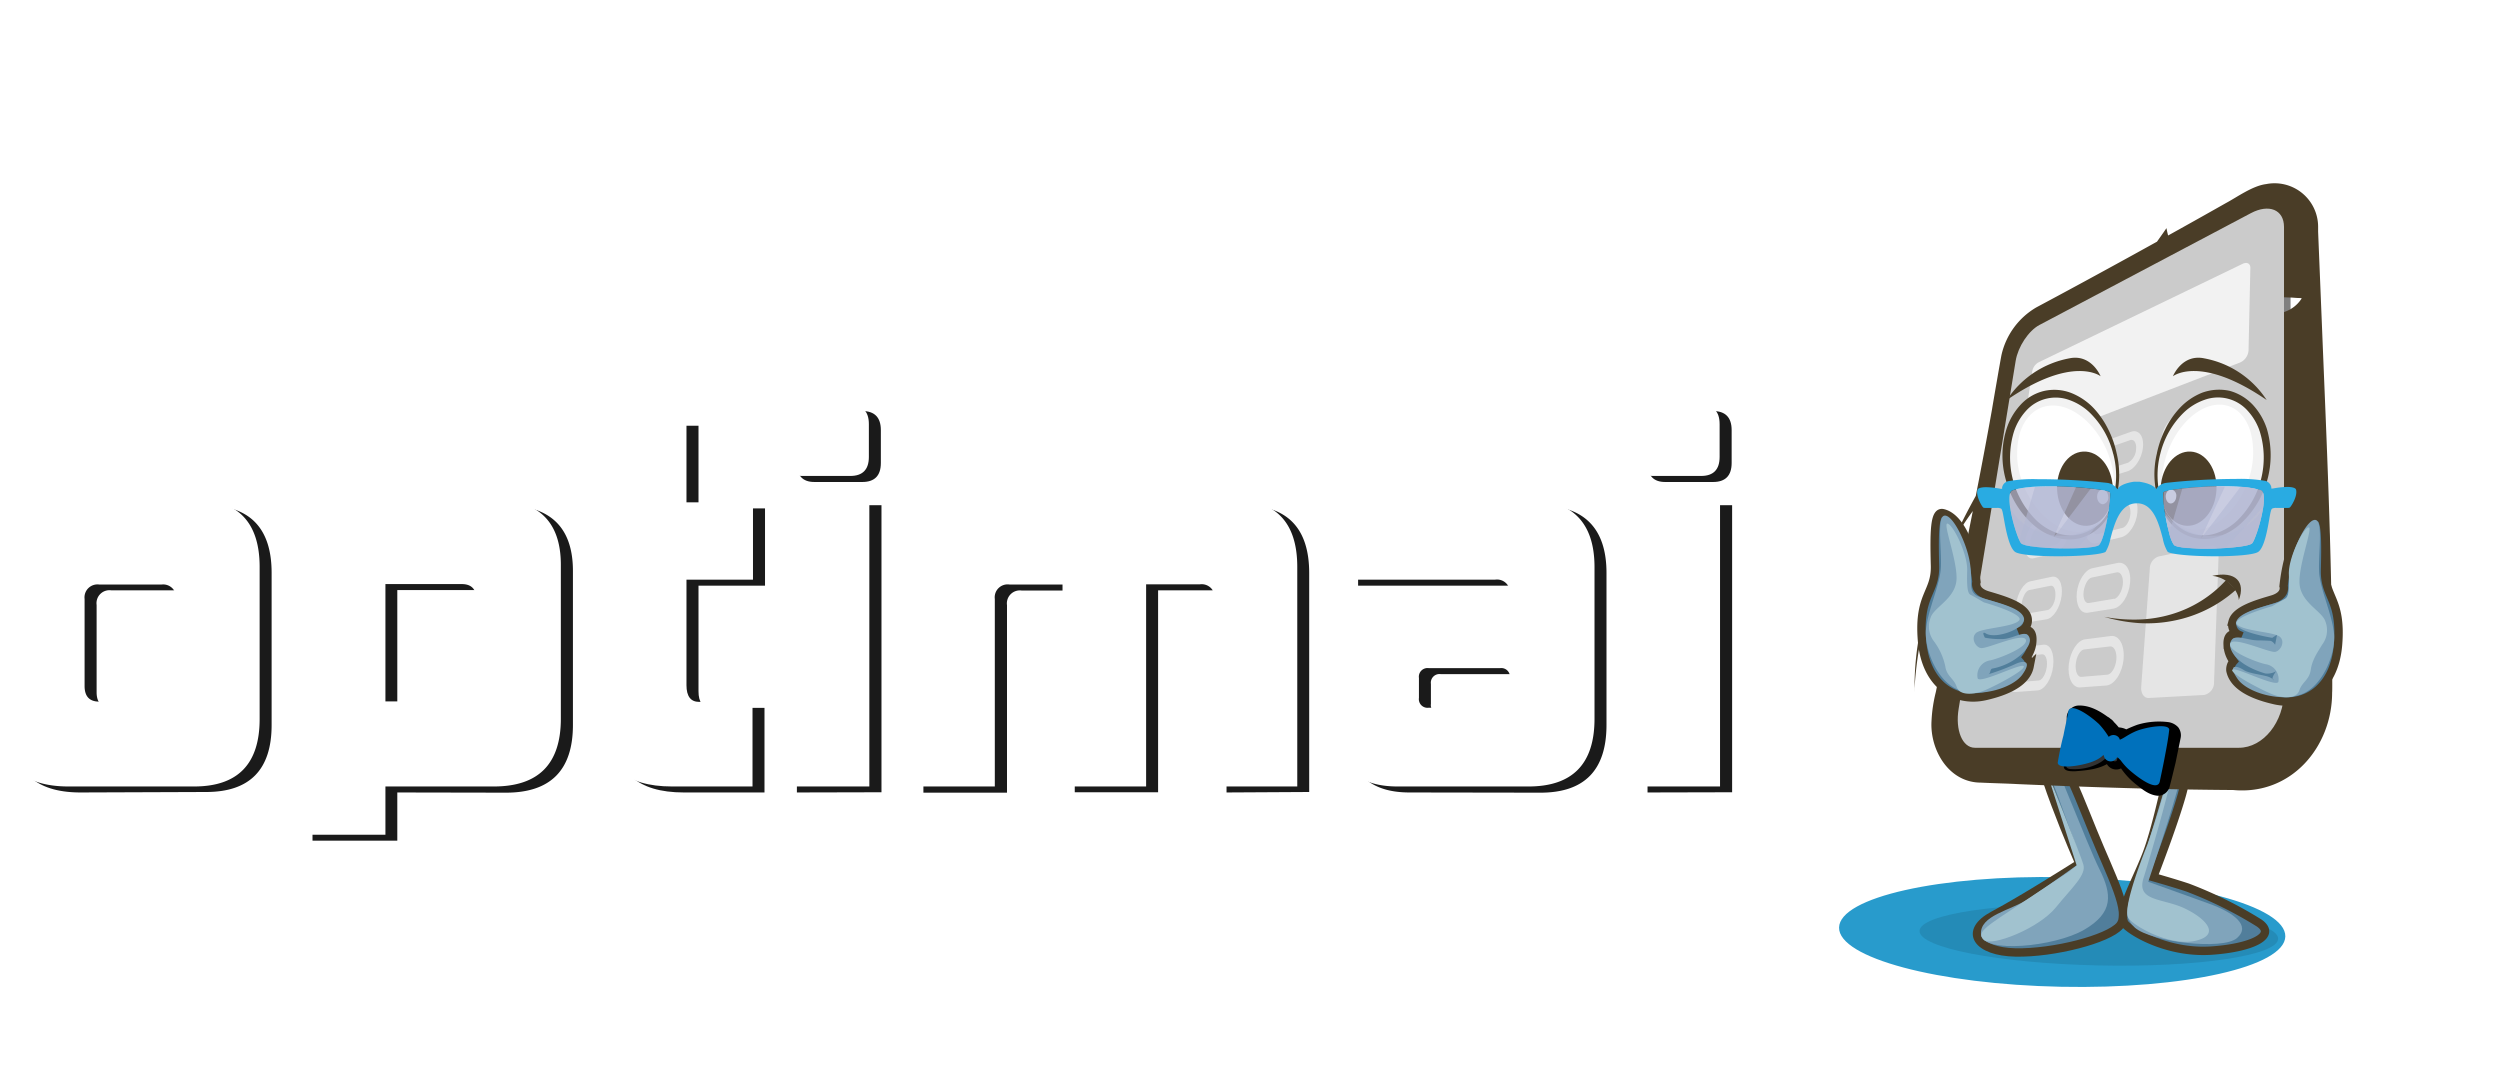<svg xmlns="http://www.w3.org/2000/svg" viewBox="0 0 479.99 204.83"><defs><style>.cls-1{isolation:isolate;}.cls-2{fill:#289bcc;}.cls-17,.cls-2,.cls-3{mix-blend-mode:multiply;}.cls-3{fill:#248bb7;}.cls-4{fill:#517e9b;stroke:#4a3d27;stroke-miterlimit:10;stroke-width:1.61px;}.cls-4,.cls-5,.cls-6{fill-rule:evenodd;}.cls-5{fill:#80a4bb;}.cls-6{fill:#a1c2cf;}.cls-7{fill:gray;}.cls-8{fill:#4a3d27;}.cls-9{fill:#cbcbcb;}.cls-10{fill:#f2f2f2;}.cls-11{fill:#e5e5e5;}.cls-12{fill:#fff;}.cls-13{opacity:0.7;}.cls-14{fill:#b2b7d4;}.cls-15{mix-blend-mode:screen;opacity:0.6;}.cls-16{fill:#29abe2;}.cls-17{opacity:0.5;}.cls-18{fill:#333;}.cls-19{fill:#0071bc;}.cls-20{fill:#1a1a1a;}</style></defs><g class="cls-1"><g id="Слой_2" data-name="Слой 2"><g id="Layer_1" data-name="Layer 1"><ellipse class="cls-2" cx="396.63" cy="179.36" rx="10.52" ry="42.84" transform="matrix(0.02, -1, 1, 0.02, 208.64, 571.98)"/><ellipse class="cls-3" cx="402.99" cy="179.5" rx="5.87" ry="34.43" transform="translate(214.72 578.47) rotate(-88.75)"/><path class="cls-4" d="M401.82,159.59c-3.49-8.62-8.07-20.35-10.27-18.33s7.7,24.56,7.7,24.56-10.63,6.78-16.5,9.9-3.12,7,4.22,7.15,17.78-2.57,20-5.13S405.3,168.2,401.82,159.59Z"/><path class="cls-5" d="M403.1,166.92c-2.38-4.77-9.17-22.73-10.63-24.56s-.19,3.66,1.28,7,5.87,16.13,5.87,16.13-7,5-10.27,7.15-9.35,3.12-9,6.79,14.11,2.38,19.8-.92S405.48,171.69,403.1,166.92Z"/><path class="cls-6" d="M400,166c-.55-2-6.78-17.23-7.51-19.43s-.92-2.75-.92-2.75l7.15,22.37-1.65,1.28-12.47,8.25c-3.48,2.38-5.13,3.48-3.66,4.77s10.45-2.2,13.75-6.24S400.56,168,400,166Z"/><path class="cls-4" d="M433.71,177.19A78.6,78.6,0,0,0,420,170.4c-2.75-.91-6.6-2-6.6-2s3.85-9.9,5.5-15.77,1.28-11.18-2-7.33c0,0-2.57,13-4.77,18.7s-5.86,11.73-4,13.56,8.62,5.5,16.5,4.95S437.2,179.57,433.71,177.19Z"/><path class="cls-5" d="M424.18,173.52l-11.73-4.22s5.13-15.21,5.87-18.88,1.65-8.61-.74-5.68c0,0-4.76,15.95-6.41,21.45s-4.4,9.16-1.29,11.91,16.87,4.4,19.62,2S428.77,175.17,424.18,173.52Z"/><path class="cls-6" d="M419.45,174.41c-4.22-2-9.35-1.29-7.89-5.87s7.52-25.48,5.5-22.73a150,150,0,0,1-4.76,16.31c-2.39,6-4.59,12.65-3.67,14.12s7.88,5.5,12.83,4.4S423.66,176.42,419.45,174.41Z"/><path class="cls-7" d="M392.83,62.54c-2.1,1.11-4.12,4.17-4.57,6.9l-10.95,66.82c-.67,4.07.7,7.46,3.13,7.46h50.68c4.68,0,8.66-4.94,8.66-10.84V43.73c0-3.35-2.91-4.48-6.37-2.65Z"/><path class="cls-8" d="M394.71,66.09a5.32,5.32,0,0,0-2,4v.2l0,.59C391.51,95.5,404,118.72,415.58,140l1.38,2.56.09.16s.1-.16.15-.23l.3-.55c5.95-11.27-.34-26.2-9.54-34.26A43.44,43.44,0,0,0,385.65,97.1a39.84,39.84,0,0,0-5.11-.51c-.19,0,0,0,0-.06l.08,0,.14-.1.86-.64c14.29-10.65,29.95-20.08,47.26-23.19.53-.08,1.67-.28,2.23-.36,0,0,.21,0-.15,0-29-.65-56.7,20-62.27,48.74a55.22,55.22,0,0,0-1.1,11.93s0-.18,0-.22l0-.58c1.3-22.42,13.71-42.17,27.15-59.93,6.69-8.83,14.41-18.63,20.72-27.66l.39-.57.1-.15.1.5a23.07,23.07,0,0,0,6.53,11.65c4.19,3.9,10.62,6.06,16.09,3.91a6.2,6.2,0,0,0,3.14-2.41c.26-.28-.14-.2-.33-.23-.68,0-1.36-.11-2-.1-15.58-.69-31.2,1.76-44.76,9ZM391,59c11.25-6,25.4-13.79,36.35-20,2.11-1.12,5.13-3.33,7.72-3.65a8.36,8.36,0,0,1,10,8.13c0,.24,0,.76,0,1l.75,18.44c.86,21.45,1.88,43.06,1.94,64.54,0,.46.06,5.09,0,5.5,0,10.41-7.83,19.78-19,18.72-13.83-.09-27.69-.54-41.49-1.14-1.44-.09-5.52-.2-6.93-.28-6.26,0-9.81-6.36-9.5-11.78a28,28,0,0,1,.83-5.6c3.7-18.08,7.56-36.13,10.79-54.29.12-.78,1.7-9.93,1.82-10.45A14.18,14.18,0,0,1,391,59Z"/><path class="cls-9" d="M391.57,62.39c-2.1,1.11-4.12,4.17-4.57,6.89L376.05,136.1c-.67,4.08.7,7.47,3.13,7.47h50.68c4.68,0,8.66-4.94,8.66-10.85V43.58c0-3.35-2.91-4.49-6.37-2.65Z"/><path class="cls-10" d="M430.56,50.66,391.33,69.6a2.49,2.49,0,0,0-1.15,1.71l-2,13.14c-.11.75.24,1.2.78,1l41.1-15.84a2.75,2.75,0,0,0,1.65-2.3l.35-15.88C432.07,50.59,431.4,50.25,430.56,50.66Z"/><path class="cls-11" d="M424.34,104.79l-9.94,2.06a2.47,2.47,0,0,0-1.64,2.23l-1.66,22.83c-.08,1.2.55,2.15,1.44,2.1l10.64-.58a2.41,2.41,0,0,0,1.91-2.47l.88-24.49C426,105.34,425.28,104.59,424.34,104.79Z"/><path class="cls-11" d="M417.6,87.63,423,85.94c1.74-.54,3.24-2.87,3.33-5.15s-1.26-3.55-2.95-3l-5.32,1.88c-1.57.56-3,2.73-3.11,4.86S416,88.13,417.6,87.63Zm.39-6.24,5.35-1.85c.83-.29,1.49.52,1.44,1.78a3.23,3.23,0,0,1-1.66,2.85l-5.41,1.74c-.79.25-1.38-.58-1.29-1.8A3.23,3.23,0,0,1,418,81.39Z"/><path class="cls-11" d="M416.75,101.14l5.64-1.34c1.8-.43,3.37-2.83,3.46-5.3s-1.29-4-3.05-3.49l-5.51,1.57c-1.63.46-3.06,2.69-3.22,5S415.09,101.53,416.75,101.14Zm.43-6.76,5.54-1.52c.86-.24,1.55.7,1.49,2.07s-.85,2.73-1.73,2.95l-5.61,1.39c-.81.2-1.42-.76-1.33-2.08S416.37,94.6,417.18,94.38Z"/><path class="cls-11" d="M409.12,82.91l-4.54,1.61C403.24,85,402,87,401.76,89s.69,3.36,2.06,2.94l4.63-1.45c1.47-.45,2.83-2.59,3-4.72S410.57,82.39,409.12,82.91Zm-.53,5.92L404,90.31c-.67.22-1.13-.57-1-1.72a3.15,3.15,0,0,1,1.44-2.51L409,84.5c.71-.24,1.23.54,1.12,1.71A3.14,3.14,0,0,1,408.59,88.83Z"/><path class="cls-11" d="M408,95l-4.67,1.34c-1.39.39-2.68,2.44-2.92,4.59s.69,3.7,2.1,3.36l4.76-1.14c1.52-.36,2.93-2.55,3.11-4.84S409.53,94.57,408,95Zm-.57,6.37-4.74,1.19c-.69.17-1.16-.73-1-2s.81-2.4,1.49-2.59l4.7-1.3c.73-.2,1.26.69,1.15,2S408.21,101.19,407.47,101.37Z"/><path class="cls-11" d="M396.88,87.25,393,88.64c-1.17.41-2.32,2.27-2.59,4.15s.45,3.19,1.63,2.82l4-1.24c1.26-.4,2.5-2.36,2.73-4.36S398.12,86.81,396.88,87.25Zm-.7,5.57-4,1.27c-.58.19-.94-.57-.79-1.65a3.1,3.1,0,0,1,1.33-2.33l3.94-1.36c.61-.21,1,.54.88,1.64A3.12,3.12,0,0,1,396.18,92.82Z"/><path class="cls-11" d="M395.46,98.6l-4,1.14c-1.19.34-2.38,2.24-2.66,4.25s.44,3.48,1.64,3.2l4.08-1c1.3-.31,2.58-2.32,2.83-4.46S396.73,98.23,395.46,98.6Zm-.75,6-4.06,1c-.6.15-1-.7-.8-1.85s.79-2.24,1.38-2.4l4-1.11c.62-.17,1,.67.88,1.86S395.34,104.4,394.71,104.55Z"/><path class="cls-11" d="M393.93,110.74l-4.11.87c-1.22.25-2.44,2.19-2.75,4.35s.43,3.81,1.66,3.62l4.18-.67c1.33-.21,2.65-2.28,2.92-4.58S395.24,110.47,393.93,110.74Zm-.8,6.39-4.16.71c-.61.1-1-.85-.8-2.09s.82-2.34,1.42-2.46l4.13-.83c.64-.13,1,.83.9,2.1S393.78,117,393.13,117.13Z"/><path class="cls-11" d="M392.3,123.78l-4.21.54c-1.25.16-2.52,2.14-2.85,4.46s.41,4.18,1.68,4.09l4.28-.31c1.36-.09,2.73-2.21,3-4.69S393.64,123.6,392.3,123.78Zm-.86,6.87-4.27.36c-.62.05-1-1-.8-2.35s.85-2.47,1.47-2.54l4.23-.5c.66-.07,1.08,1,.91,2.38S392.1,130.59,391.44,130.65Z"/><path class="cls-11" d="M406.54,108.09l-4.8,1c-1.42.3-2.76,2.39-3,4.7s.68,4.08,2.12,3.85l4.89-.78c1.56-.25,3-2.49,3.22-5S408.07,107.77,406.54,108.09Zm-.62,6.86-4.87.83c-.71.12-1.18-.9-1-2.22s.84-2.53,1.55-2.67l4.81-1c.75-.15,1.29.87,1.17,2.23S406.67,114.82,405.92,115Z"/><path class="cls-11" d="M405.27,122.11l-4.95.64c-1.45.18-2.84,2.33-3.12,4.82s.68,4.51,2.17,4.41l5-.36c1.61-.12,3.12-2.43,3.35-5.11S406.85,121.91,405.27,122.11Zm-.67,7.43-5,.42c-.73.06-1.21-1.1-1.06-2.52s.88-2.67,1.6-2.75l5-.58c.77-.09,1.32,1.07,1.19,2.55S405.38,129.47,404.6,129.54Z"/><path class="cls-10" d="M406.05,87c1.85,7.36-1.12,14.46-6.64,15.84s-11.5-3.45-13.35-10.81,1.13-14.45,6.65-15.84S404.2,79.67,406.05,87Z"/><path class="cls-8" d="M406.38,87a17.4,17.4,0,0,1-.36,9.52,11.64,11.64,0,0,1-2.39,4.18,8.88,8.88,0,0,1-4.13,2.59,8.77,8.77,0,0,1-4.92-.14,12.23,12.23,0,0,1-4.28-2.47,17.35,17.35,0,0,1-5.13-8.35,17.13,17.13,0,0,1,.08-10,12.36,12.36,0,0,1,2.59-4.5,8.89,8.89,0,0,1,4.58-2.76,9,9,0,0,1,5.3.4,12.14,12.14,0,0,1,4.22,2.86,16.67,16.67,0,0,1,2.81,4.06A18.82,18.82,0,0,1,406.38,87Zm-.65.17a16.49,16.49,0,0,0-4.56-8,10.91,10.91,0,0,0-3.9-2.38A7.61,7.61,0,0,0,389,78.87a11.11,11.11,0,0,0-2.31,3.94A16.94,16.94,0,0,0,391,99.93a11,11,0,0,0,3.89,2.39,7.65,7.65,0,0,0,8.33-2.1,10.94,10.94,0,0,0,2.31-3.94A16.4,16.4,0,0,0,405.73,87.12Z"/><path class="cls-12" d="M399,102.13c-4.06,0-8.59-3.9-10.62-9.32a15.24,15.24,0,0,1-.6-9.55c.82-2.73,2.51-4.59,4.76-5.2a6.64,6.64,0,0,1,1.61-.2c4.57,0,9.38,4.74,11.08,10.71,1.85,6.49-.36,12.34-4.8,13.39A6.15,6.15,0,0,1,399,102.13Z"/><path class="cls-8" d="M405.65,93.53c.22,3.94-2,7.26-4.95,7.42s-5.52-2.89-5.74-6.83,2-7.26,5-7.42S405.43,89.59,405.65,93.53Z"/><path class="cls-12" d="M404.77,95.35a1.27,1.27,0,0,1-1,1.46c-.58,0-1.09-.57-1.13-1.35s.39-1.43,1-1.46S404.72,94.57,404.77,95.35Z"/><path class="cls-8" d="M385.31,76.8a18.32,18.32,0,0,1,12-8c4.26-.88,6,3.44,6,3.44S398.05,68.05,385.31,76.8Z"/><path class="cls-10" d="M414.45,87c-1.85,7.36,1.13,14.46,6.65,15.84s11.49-3.45,13.34-10.81-1.12-14.45-6.64-15.84S416.3,79.67,414.45,87Z"/><path class="cls-8" d="M414.77,87.12a16.4,16.4,0,0,0,.26,9.16,10.79,10.79,0,0,0,2.31,3.94,7.64,7.64,0,0,0,8.32,2.1,10.94,10.94,0,0,0,3.9-2.39,16.91,16.91,0,0,0,4.3-17.12,11,11,0,0,0-2.31-3.94,7.61,7.61,0,0,0-8.32-2.09,10.91,10.91,0,0,0-3.9,2.38A16.49,16.49,0,0,0,414.77,87.12Zm-.64-.17a19,19,0,0,1,1.61-4.57,16.2,16.2,0,0,1,2.8-4.08,12,12,0,0,1,4.23-2.89,9.51,9.51,0,0,1,5.32-.37,9.62,9.62,0,0,1,4.56,2.81,12.44,12.44,0,0,1,2.58,4.49,17.9,17.9,0,0,1-5.07,18.24,11.87,11.87,0,0,1-4.25,2.47,8.43,8.43,0,0,1-9-2.41,11.56,11.56,0,0,1-2.39-4.18A17,17,0,0,1,414.13,87Z"/><path class="cls-12" d="M421.56,101.71c3.83,0,8.09-3.86,10-9.22a15.79,15.79,0,0,0,.57-9.45c-.77-2.7-2.36-4.55-4.49-5.14a5.4,5.4,0,0,0-1.51-.21c-4.31,0-8.83,4.69-10.44,10.6-1.74,6.43.35,12.22,4.52,13.26A6.08,6.08,0,0,0,421.56,101.71Z"/><path class="cls-8" d="M414.85,93.53c-.21,3.94,2,7.26,4.95,7.42s5.53-2.89,5.75-6.83-2-7.26-4.95-7.42S415.07,89.59,414.85,93.53Z"/><path class="cls-12" d="M415.81,95.25c0,.75.38,1.38.93,1.41s1.05-.55,1.09-1.29a1.22,1.22,0,0,0-.94-1.41C416.34,93.93,415.85,94.51,415.81,95.25Z"/><path class="cls-8" d="M435.19,76.8a18.28,18.28,0,0,0-12-8c-4.27-.88-6,3.44-6,3.44S422.45,68.05,435.19,76.8Z"/><g class="cls-13"><path class="cls-14" d="M404.79,98.35a.76.76,0,0,1,0,.21c-.4,2.51-1.08,5.38-1.74,6.07-.33.35-2,.57-4.16.64-4.24.15-10.26-.21-10.86-1a2.57,2.57,0,0,1-.29-.54A27,27,0,0,1,386,97.66c-.29-1.78-.27-3.27.42-3.52a16.92,16.92,0,0,1,4.3-.7,62.83,62.83,0,0,1,7.87.1c1,.07,2,.16,2.84.25,2.1.23,3.58.52,3.69.73A12.59,12.59,0,0,1,404.79,98.35Z"/></g><g class="cls-15"><path class="cls-14" d="M404.79,98.35l-5.93,6.92c-4.24.15-10.26-.21-10.86-1a2.57,2.57,0,0,1-.29-.54l3-10.28a62.83,62.83,0,0,1,7.87.1l-4.4,9.83,7.24-9.58c2.1.23,3.58.52,3.69.73A12.59,12.59,0,0,1,404.79,98.35Z"/></g><path class="cls-16" d="M440.83,94c-.1-.32-.71-.51-1.71-.51a16.23,16.23,0,0,0-2.76.31l-.28,0,0-.28a1.57,1.57,0,0,0-1.15-1.19,28.38,28.38,0,0,0-5.65-.38,124.92,124.92,0,0,0-13.4.76,2.75,2.75,0,0,0-1.72.93l-.21.28-.21-.28s-.64-.81-3-1.15l-.32,0H410a.36.36,0,0,0-.14,0h-.16c-2.33.34-2.95,1.15-2.95,1.15l-.22.3-.22-.3a2.79,2.79,0,0,0-1.72-.93A124.92,124.92,0,0,0,391.2,92a27.58,27.58,0,0,0-5.66.39,1.54,1.54,0,0,0-1.14,1.2l0,.26-.26,0a16.94,16.94,0,0,0-2.78-.31c-1,0-1.61.19-1.69.51-.34,1.17.79,3.1,1.1,3.4a1.34,1.34,0,0,0,.57.07c.31,0,.68,0,1,0s.74,0,1.05,0a1.62,1.62,0,0,1,.8.13c.22.15.3.54.58,2.13.36,2,1,5.41,2.13,6.19.73.51,4,.83,8.25.83,5.09,0,8.69-.45,9.13-.87a8.24,8.24,0,0,0,.92-2.52c.74-2.79,1.78-6.6,4.83-6.77h.49c3,.17,4,4,4.73,6.77a7.74,7.74,0,0,0,.92,2.52c.43.42,4,.87,9.12.87,4.27,0,7.52-.32,8.26-.83,1.17-.78,1.77-4.17,2.12-6.19.28-1.59.37-2,.58-2.13a1.64,1.64,0,0,1,.81-.13c.29,0,.67,0,1,0s.73,0,1,0a1.29,1.29,0,0,0,.57-.07C440,97.1,441.16,95.17,440.83,94ZM403,104.64c-1,1-14.11.82-15-.37s-3.32-9.51-1.62-10.12c4.58-1.65,18.35-.31,18.71.37S404.2,103.39,403,104.64Zm29.43-.37c-.92,1.19-14,1.42-15,.37-1.18-1.25-2.43-9.44-2.07-10.12s14.13-2,18.71-.37C435.77,94.76,433.34,103.05,432.45,104.27Z"/><g class="cls-13"><path class="cls-14" d="M434.54,97.25c0,.13,0,.27-.06.41a27,27,0,0,1-1.74,6.06,2.57,2.57,0,0,1-.29.54c-.36.47-2.53.78-5.12.94-1.87.1-4,.13-5.74.07-2.13-.07-3.83-.29-4.16-.64a6.4,6.4,0,0,1-.95-2.28,36.13,36.13,0,0,1-.79-3.79.76.76,0,0,1,0-.21,13.12,13.12,0,0,1-.31-3.83c.12-.21,1.56-.49,3.62-.72h.08c.87-.09,1.82-.18,2.84-.25,1.68-.12,3.52-.19,5.29-.18.89,0,1.76,0,2.58.08l.39,0a15.71,15.71,0,0,1,3.91.67C434.69,94.37,434.77,95.65,434.54,97.25Z"/></g><g class="cls-15"><path class="cls-14" d="M434.54,97.25l-7.21,8c-1.87.1-4,.13-5.74.07-2.13-.07-3.83-.29-4.16-.64a6.4,6.4,0,0,1-.95-2.28L419,93.8h.08c.87-.09,1.82-.18,2.84-.25,1.68-.12,3.52-.19,5.29-.18l-4.65,10c.44-.57,4.68-6,7.62-9.9a15.71,15.71,0,0,1,3.91.67C434.69,94.37,434.77,95.65,434.54,97.25Z"/></g><g class="cls-17"><path class="cls-14" d="M404.76,98.56c-.4,2.51-1.08,5.38-1.74,6.07-1,1.06-14.11.83-15-.37a23.07,23.07,0,0,1-2-6.6C389.15,103.24,399.14,105.52,404.76,98.56Z"/></g><g class="cls-17"><path class="cls-14" d="M415.68,98.56c.4,2.51,1.08,5.38,1.74,6.07,1,1.06,14.12.83,15-.37a22.75,22.75,0,0,0,2-6.6C431.29,103.24,421.3,105.52,415.68,98.56Z"/></g><path class="cls-8" d="M404,118.43a31.13,31.13,0,0,0,6.52.52,24.67,24.67,0,0,0,6.35-1,23,23,0,0,0,10.56-6.61l1.9,1.86a25.08,25.08,0,0,1-12.14,6,25.91,25.91,0,0,1-6.68.42A31.65,31.65,0,0,1,404,118.43Z"/><path class="cls-8" d="M424.74,110.56c3.22.33,5.1,3.21,5.1,4.65C431.17,111.78,429.29,109.56,424.74,110.56Z"/><path class="cls-4" d="M446.4,109.41c.17-6.56.1-10.44-1.51-10.08-2.51.55-5.48,4.43-6.45,13.2,0,0,.61,1.74-2.18,2.57s-7,2-7.6,4.23a2.17,2.17,0,0,0,1.25,2.58,3.64,3.64,0,0,1,.48.21,2.53,2.53,0,0,1-.48-.21c-.8-.28-2.32-.5-2.21,1.88a5.63,5.63,0,0,0,1.13,3.17,2.39,2.39,0,0,0-.6,1.76c.47,2.39,3,4.47,8.54,5.72s11.44-2,12.13-10.73S446.26,114.7,446.4,109.41Z"/><path class="cls-5" d="M448.11,121.55c-.41-3.62-2.36-7.79-2.78-11s.83-10.3-.7-10.71-4.17,4.87-4.87,8.63.28,5.42-1.11,6.54-8.63,1.95-9.33,4.45c-.5,1.82,6.94,3,6.94,3l.92-.6-.37,1.93s-.44-.73-1-.76-1.75-.08-2.3-.08c-2.23,0-4.73-1.51-5.29.44-.35,1.21.91,4.17,6.68,5.91a3.35,3.35,0,0,0,2.12-.43s-.8,1-.69,1.5a2.85,2.85,0,0,1,.26.22.29.29,0,0,1-.26-.22,3,3,0,0,0-1.09-.52c-1.36-.37-3.46-.59-4.38-1.17-1.53-1-3.2-1.12-1.25,1.67s8.77,4.59,12.67,2.78S448.53,125.17,448.11,121.55Z"/><path class="cls-6" d="M446.48,119.36c-.55-1.92-4.38-3.47-4.93-6.85s2.74-11.61,1.64-11.24-3.84,5.84-3.74,9-.1,4.39-.64,4.66-2.56,1.46-2.56,1.46-7.86,2.2-6.76,3.48,7.12,1.46,8.22,2.37.18,2.74-.91,2.92-7.95-3-8.59-1.64,4.75,3.56,6.76,4a2.9,2.9,0,0,1,2.47,3.38c-.37,1.19-8.59-3.11-8.87-2.28s6.76,4.47,8.41,4.93,3.93.64,4.48-1,1.91-2,2.19-3.92,1.19-3.2,2.19-4.85A4.59,4.59,0,0,0,446.48,119.36Z"/><path class="cls-4" d="M388,121.12a2.88,2.88,0,0,1-.48.2,4.79,4.79,0,0,1,.48-.2,2.19,2.19,0,0,0,1.25-2.59c-.58-2.22-4.82-3.39-7.6-4.22s-2.18-2.58-2.18-2.58c-1-8.76-3.94-12.65-6.45-13.2-1.61-.36-1.68,3.52-1.51,10.08.14,5.29-3.2,5.53-2.5,14.3s6.56,12,12.13,10.74,8.08-3.34,8.54-5.73a2.4,2.4,0,0,0-.59-1.76A5.66,5.66,0,0,0,390.2,123C390.31,120.61,388.79,120.83,388,121.12Z"/><path class="cls-5" d="M386.83,127.54a39.79,39.79,0,0,1-5.1,1.92c.49-.08.3-1,.79-1.1,4.16-.74,7.67-4.05,7.17-5.8-.56-2-3.06.14-5.29.14a15.34,15.34,0,0,1-3.31-.27s-.78-1.39.2-.8c1.93,1.17,7.83-1,7.29-3-.7-2.5-7.94-3.34-9.33-4.45s-.41-2.78-1.11-6.54-3.34-9-4.87-8.63-.28,7.51-.7,10.72-2.36,7.37-2.78,11,1.95,9.74,5.84,11.55,10.72,0,12.67-2.78S388.46,126.76,386.83,127.54Z"/><path class="cls-6" d="M382.17,126.78c2-.46,7.4-2.65,6.76-4s-7.49,1.83-8.59,1.65-2-2-.91-2.93,7.12-1.09,8.22-2.37-6.76-3.48-6.76-3.48-2-1.18-2.56-1.46-.73-1.46-.64-4.66-2.65-8.68-3.75-9,2.2,7.86,1.65,11.24-4.39,4.93-4.93,6.85a4.63,4.63,0,0,0,.63,4.48,12.22,12.22,0,0,1,2.2,4.84c.27,1.92,1.64,2.28,2.19,3.93s2.83,1.46,4.48,1,8.68-4.11,8.4-4.93-8.49,3.47-8.86,2.28A2.89,2.89,0,0,1,382.17,126.78Z"/><path class="cls-18" d="M396.54,147.11c-.25,1.43,4.38.66,6.26-.06a6.12,6.12,0,0,0,1.75-1c.08-.07.27-.27.39-.27a1.27,1.27,0,0,0,2.43.37.79.79,0,0,1,.28.21c.12.13.28.26.41.42a10.48,10.48,0,0,0,1.27,1.47c1.39,1.27,4.9,4,5.69,2.68a1.27,1.27,0,0,0,.12-.33c.33-1.61.59-2.79.9-4.44s.63-3.35.8-4.84c.4-1.49-4.43-.66-6.24.16-1.45.66-2,1.17-2.76,1.49a1.47,1.47,0,0,0-.1-.22s0,0,0,0a1.27,1.27,0,0,0-1.94-.28h0a14.89,14.89,0,0,0-1.64-2.18l-.24-.24h0l-.25-.23h0c-1.66-1.49-5-3.69-5.25-2,0,.18-.06.35-.1.52-.25,1.37-.5,2.29-.78,3.77C397.15,143.8,396.84,145.35,396.54,147.11Z"/><path d="M396.77,147.15c-.06.23.2.39.55.48a10,10,0,0,0,5.48-1,6,6,0,0,0,1.69-1.26.79.79,0,0,1,.47-.15.54.54,0,0,1,.56.39l.06.18c.13.5.85.51.9.05a.74.74,0,0,1,1.17-.54,2.5,2.5,0,0,1,.94.64,13.89,13.89,0,0,0,5.68,4c.1,0,0,0-.09,0a.81.81,0,0,0-.54.44l0-.29c.18-1.07.48-3.09.66-4.18l.58-4.69.05-.28a1.49,1.49,0,0,0,.49,1.52c.23.14.18.13.25.16s0,0,0,0a10.4,10.4,0,0,0-4.16,1.08,30.68,30.68,0,0,1-2.81,1.68l-3.26-1.54a.67.67,0,0,0,.1.23l-.11-.22a1.23,1.23,0,0,0,2,.52l-2.16.62c.07,0,.28,0,.4,0l-2-1c-.45-.63-.65-1-.86-1.3a6.28,6.28,0,0,0-.7-.88l-.58-2.59a.83.83,0,0,0-.06.21l.7,2.41-.2-.2,2.64.35.12-.06-2.79-.3a27.88,27.88,0,0,0-2.9-2.55s0,0,0,0c.31-.13.87-.44.79-.89a52.17,52.17,0,0,0-3.13,9Zm-.47-.08a66,66,0,0,0,.5-9.43,2.37,2.37,0,0,1,2.21-2.18c2.38-.09,4.47,1.25,6.2,2.57l-2.79-.31a2.27,2.27,0,0,1,2.78.28,2.31,2.31,0,0,1,1,2.58c0,.1-.06.21-.1.31l-.59-2.59a11.22,11.22,0,0,1,1.33,1.42c.4.5.72,1.05.88,1.24l-2-1a2.81,2.81,0,0,1,.49.05l-2.16.62a3.76,3.76,0,0,1,5.81.94,5.85,5.85,0,0,1,.3.68l-3.26-1.54a26.14,26.14,0,0,1,3.46-1.56,14.4,14.4,0,0,1,6-.5,3.19,3.19,0,0,1,1.86,1,2.55,2.55,0,0,1,.42,2.18l.06-.28-1,4.89c-.19.78-.68,2.81-.87,3.56-.05.18-.18.71-.23.89a2.35,2.35,0,0,1-2.35,1.89c-1.71-.15-3-1.29-4.23-2.25a14.42,14.42,0,0,1-3-3.31c-.07-.14-.32-.3,0-.14l1.17-.54a2.07,2.07,0,0,1-3.94-.68l.62.57c.2,0,.2-.06.2-.06-1.94,1.33-4.41,1.54-6.69,1.71-.76,0-2.2.06-2.14-1Z"/><path class="cls-19" d="M395.09,146.32c-.26,1.51,4.61.69,6.58-.06a6.61,6.61,0,0,0,1.84-1c.08-.07.28-.28.41-.28a1.33,1.33,0,0,0,2.55.39.83.83,0,0,1,.3.22,5.75,5.75,0,0,1,.42.43,11.81,11.81,0,0,0,1.35,1.55c1.45,1.34,5.14,4.23,6,2.82a1.11,1.11,0,0,0,.13-.35c.35-1.69.62-2.93.95-4.67s.67-3.52.84-5.08c.42-1.56-4.66-.69-6.55.17-1.52.69-2.05,1.23-2.91,1.56a.94.94,0,0,0-.1-.23.17.17,0,0,1,0-.05,1.33,1.33,0,0,0-2-.29h-.05a15.43,15.43,0,0,0-1.72-2.29c-.08-.08-.16-.17-.25-.25s0,0,0,0l-.26-.23h0c-1.74-1.56-5.2-3.87-5.52-2.06,0,.19-.06.38-.1.55-.27,1.44-.52,2.4-.82,4C395.74,142.84,395.41,144.47,395.09,146.32Z"/><path class="cls-20" d="M15.45,152.15q-13.14,0-13.14-12.49V110q0-13,12.86-13H39.39q12.77,0,12.76,13v29.2q0,12.86-12.58,12.86Zm20.65-36a2.49,2.49,0,0,0-2.81-2.81H21.36a2.49,2.49,0,0,0-2.81,2.81V132.9c0,2,.94,3,2.81,3H33.29a2.49,2.49,0,0,0,2.81-2.82Z"/><path class="cls-20" d="M76.28,152.15v9.26H60V97h36.8Q110,97,110,109.62v29.57q0,13-12.86,13Zm17.46-35.86c0-2-.94-3-2.81-3H76.28v22.53H90.93A2.48,2.48,0,0,0,93.74,133Z"/><path class="cls-20" d="M131.29,152.15q-13.42,0-13.42-12.11V81.74h16.24V97.61h12.77v14.83H134.11v20.28c0,2.13.81,3.19,2.44,3.19h10.23v16.24Z"/><path class="cls-20" d="M156.36,92.54c-2.26,0-3.38-1.22-3.38-3.66V82.59c0-2.44,1.25-3.67,3.75-3.67h8.83c2.37,0,3.56,1.23,3.56,3.67v6.29q0,3.66-3.56,3.66ZM153,152.15V97h16.24v55.11Z"/><path class="cls-20" d="M235.49,152.15v-36a2.48,2.48,0,0,0-2.81-2.81H222.35v38.77h-16V113.38H196.16a2.49,2.49,0,0,0-2.82,2.81v36H177.29V110q0-13,12.86-13h48.44q12.76,0,12.77,13v42.06Z"/><path class="cls-20" d="M270.6,152.15q-12,0-12-12.49V131.5q0-12.77,12-12.77h18.5a7.68,7.68,0,0,1,3.1.66v-4.13a2.49,2.49,0,0,0-2.82-2.82H260.75V97h34.54q13.15,0,13.15,13v29.19q0,13-12.68,13Zm21.6-20.84a1.66,1.66,0,0,0-1.88-1.88H276.61a1.66,1.66,0,0,0-1.88,1.88v3.85a1.66,1.66,0,0,0,1.88,1.88h13.71a1.66,1.66,0,0,0,1.88-1.88Z"/><path class="cls-20" d="M319.7,92.54q-3.37,0-3.38-3.66V82.59c0-2.44,1.25-3.67,3.76-3.67h8.82c2.38,0,3.57,1.23,3.57,3.67v6.29q0,3.66-3.57,3.66Zm-3.38,59.61V97h16.24v55.11Z"/><path class="cls-12" d="M13.14,151Q0,151,0,138.51V108.85q0-13,12.86-13H37.08q12.77,0,12.77,13v29.2Q49.85,151,37.27,151ZM33.8,115A2.49,2.49,0,0,0,31,112.23H19.06A2.49,2.49,0,0,0,16.24,115v16.71c0,2,.94,3,2.82,3H31a2.49,2.49,0,0,0,2.82-2.82Z"/><path class="cls-12" d="M74,151v9.26H57.73V95.89h36.8q13.16,0,13.15,12.58V138q0,13-12.86,13Zm17.47-35.86c0-2-.94-3-2.82-3H74v22.53H88.62a2.49,2.49,0,0,0,2.82-2.81Z"/><path class="cls-12" d="M129,151q-13.43,0-13.43-12.11V80.59H131.8V96.45h12.77v14.84H131.8v20.27c0,2.13.82,3.2,2.44,3.2h10.24V151Z"/><path class="cls-12" d="M154.05,91.38q-3.37,0-3.38-3.66V81.43q0-3.66,3.76-3.66h8.82q3.57,0,3.57,3.66v6.29q0,3.66-3.57,3.66ZM150.67,151V95.89h16.24V151Z"/><path class="cls-12" d="M233.19,151V115a2.49,2.49,0,0,0-2.82-2.81H220.05V151H204V112.23H193.85A2.48,2.48,0,0,0,191,115v36H175V108.85q0-13,12.87-13h48.44q12.77,0,12.76,13V151Z"/><path class="cls-12" d="M268.3,151q-12,0-12-12.49v-8.17q0-12.77,12-12.76h18.49a7.77,7.77,0,0,1,3.1.65V114.1a2.49,2.49,0,0,0-2.82-2.81H258.44V95.89H293q13.14,0,13.14,13V138q0,13-12.67,13Zm21.59-20.84a1.66,1.66,0,0,0-1.88-1.88h-13.7a1.66,1.66,0,0,0-1.88,1.88V134a1.66,1.66,0,0,0,1.88,1.88H288a1.66,1.66,0,0,0,1.88-1.88Z"/><path class="cls-12" d="M317.4,91.38c-2.26,0-3.38-1.22-3.38-3.66V81.43q0-3.66,3.75-3.66h8.83q3.56,0,3.56,3.66v6.29q0,3.66-3.56,3.66ZM314,151V95.89h16.24V151Z"/></g><g id="Text"><path class="cls-12" d="M27.55,179.92v9.15c0,.23-.41,2.36-.64,3.42H9.82V178.9a19.06,19.06,0,0,1,.27-3.65A12.24,12.24,0,0,1,7.36,175L8,171.65a39,39,0,0,0,5.24.19h7.67C26.49,171.84,27.55,173.43,27.55,179.92Zm-6.79-4.63H12.67V189h12v-8.2C24.67,177.08,24.25,175.29,20.76,175.29Z"/><path class="cls-12" d="M31.77,189.19c.76-.12,2.92-.12,5.16-.12h7.26a41.62,41.62,0,0,0,.72-7.06c0-5.09-1.14-6.72-5.28-6.72H36.14a25.14,25.14,0,0,1-4.37-.22l.68-3.38a37.21,37.21,0,0,0,4.75.15h3.15c6.27,0,7.48,2.77,7.48,9.87a52.15,52.15,0,0,1-1.25,10.78H36.14a50.16,50.16,0,0,0-5,.11Z"/><path class="cls-12" d="M53.41,180.53a29.79,29.79,0,0,1,.31-5.28c-.69,0-2.51-.15-2.77-.18l.64-3.42a34.38,34.38,0,0,0,5.28.19h6.87c5.54,0,6.6,1.71,6.6,8v12.64h-3V181c0-4.18-.38-5.66-4-5.66H56.34v17.2H53.41Z"/><path class="cls-12" d="M83.48,187.44c0-3.72.88-7.17,3.57-10a68.89,68.89,0,0,0-5.12-5.28L82,172l4.06-.3c1.94,2,4.75,5.16,8.74,10.1a5.55,5.55,0,0,0,2.46-5A12.89,12.89,0,0,0,96.17,172l3.71-.34a13,13,0,0,1,.73,4.48,8.57,8.57,0,0,1-4.33,7.48c2,2.5,5.28,7.06,6.41,8.88h-4a118,118,0,0,0-10-13.06,10.64,10.64,0,0,0-1.94,7.18,21.9,21.9,0,0,0,1.06,5.88H84.17A19.43,19.43,0,0,1,83.48,187.44Z"/><path class="cls-12" d="M105.28,189.23a13.79,13.79,0,0,1,3.11-.19H109c0-3.69-.34-11.32-.61-13.75h-.11a12.49,12.49,0,0,1-2.89-.26l.69-3.34a46.67,46.67,0,0,0,6,.15h6.22c5.58,0,6.65,1.33,6.65,7.82v12.83h-3V180.72c0-3.76-.42-5.43-4-5.43h-6.68c.19,2.43.6,11.13.57,13.78l-.53,3.42h-3a34.2,34.2,0,0,0-3.76.15Z"/><path class="cls-12" d="M129.05,189.19a40.17,40.17,0,0,1,4.67-.15h2.65v-8.47c0-3.3-.38-4.21-3.75-5-1.37-.31-2.7-.61-3.31-.84l.65-3.34a23.06,23.06,0,0,0,3.26.76c4.41.91,6.12,2.2,6.12,7.78v9.23l-.65,3.34h-5.28c-1.63,0-4.25,0-5,.11Z"/><path class="cls-12" d="M143,189.19c.76-.12,2.93-.12,5.17-.12h7.25a40.63,40.63,0,0,0,.72-7.06c0-5.09-1.14-6.72-5.28-6.72h-3.49a25.14,25.14,0,0,1-4.37-.22l.69-3.38a37.11,37.11,0,0,0,4.74.15h3.15c6.27,0,7.48,2.77,7.48,9.87a51.47,51.47,0,0,1-1.25,10.78H147.35a50,50,0,0,0-5,.11Z"/><path class="cls-12" d="M162.27,172l3.61-.34c.26.91.76,3.76,1.93,10.82,3.8-.88,4.44-2.39,4.44-5.13a18.67,18.67,0,0,0-1-5.35l3.57-.34a21.47,21.47,0,0,1,.8,5.2c0,3.57-1.07,6.83-7.48,8.05.07.38.49,3.07.72,4.33a30.23,30.23,0,0,0,4.14-.61c4.7-1,7.55-3,7.55-9.49a22.24,22.24,0,0,0-1.29-7.14l3.64-.3a24.23,24.23,0,0,1,.92,6.68c0,9.3-5.43,12.45-11.35,13.55-2.4.42-4.75.72-6,.84C165.61,187.74,163.37,175.1,162.27,172Z"/><path class="cls-12" d="M190.06,180.84c.54-3.8-1-5.28-3.37-5.85l.68-3.53a5.79,5.79,0,0,1,5.2,5.35,7.82,7.82,0,0,1,7.36-5.31c5.93,0,7.37,5.42,7.37,12.75v4.86c0,.34-.42,2.85-.53,3.38h-7.48c-1.52,0-3.49,0-4.29.11l.64-3.37a34.27,34.27,0,0,1,4.67-.16h4c0-1.59,0-3.15,0-4.67,0-4.78-.61-9.45-5.05-9.45-4.21,0-5.7,4.18-6.26,6.76s-1.41,7.14-2.09,10.78h-3C188.74,188.58,189.65,183.64,190.06,180.84Z"/><path class="cls-12" d="M224,180.65c0-3.31-.38-4.45-3.34-5.17a13.6,13.6,0,0,1-2.58-.79l.64-3.31a18.54,18.54,0,0,0,2.89.76c4.1,1,5.35,2.24,5.35,7.82v19.82h-3Z"/><path class="cls-12" d="M235.09,180.61c0-3.27-.38-4.44-3.34-5.17a20.85,20.85,0,0,1-2.58-.72l.65-3.34a14.18,14.18,0,0,0,2.62.61c4.25.91,5.61,2.32,5.61,8.09v12.41h-3Z"/><path class="cls-12" d="M241.93,189.23a53.52,53.52,0,0,1,6-.19h5.77c0-2.59,0-6.19,0-8.13-.08-4.06-.53-5.62-4.14-5.62h-3.3a23.32,23.32,0,0,1-4.22-.22l.69-3.38a36.58,36.58,0,0,0,4.86.15h3c5.43,0,6,2.5,6,7.7v6.27c0,.8-.07,2.58-.15,3.23h2.77l-.64,3.45H246.18c-1.63,0-4,0-4.9.11Z"/><path class="cls-12" d="M260.5,172l3.6-.34c.27.91.76,3.76,1.94,10.82,3.8-.88,4.44-2.39,4.44-5.13a18.67,18.67,0,0,0-1-5.35l3.56-.34a21.47,21.47,0,0,1,.8,5.2c0,3.57-1.06,6.83-7.48,8.05.08.38.5,3.07.72,4.33a30,30,0,0,0,4.14-.61c4.71-1,7.56-3,7.56-9.49a22.24,22.24,0,0,0-1.29-7.14l3.64-.3a24.3,24.3,0,0,1,.91,6.68c0,9.3-5.43,12.45-11.35,13.55-2.39.42-4.75.72-6,.84C263.84,187.74,261.6,175.1,260.5,172Z"/><path class="cls-12" d="M287.64,180.53a29.79,29.79,0,0,1,.31-5.28c-.69,0-2.51-.15-2.77-.18l.64-3.42a34.38,34.38,0,0,0,5.28.19H298c5.54,0,6.61,1.71,6.61,8v12.64h-3V181c0-4.18-.38-5.66-4-5.66h-7.06v17.2h-2.93Z"/><path class="cls-12" d="M311.45,180.84c.53-3.8-1-5.28-3.38-5.85l.68-3.53a5.81,5.81,0,0,1,5.21,5.35,7.82,7.82,0,0,1,7.36-5.31c5.92,0,7.37,5.42,7.37,12.75v4.86c0,.34-.42,2.85-.54,3.38h-7.47c-1.52,0-3.5,0-4.29.11l.64-3.37a34.19,34.19,0,0,1,4.67-.16h4c0-1.59,0-3.15,0-4.67,0-4.78-.6-9.45-5-9.45-4.22,0-5.7,4.18-6.27,6.76s-1.4,7.14-2.09,10.78h-3C310.12,188.58,311,183.64,311.45,180.84Z"/></g></g></g></svg>
